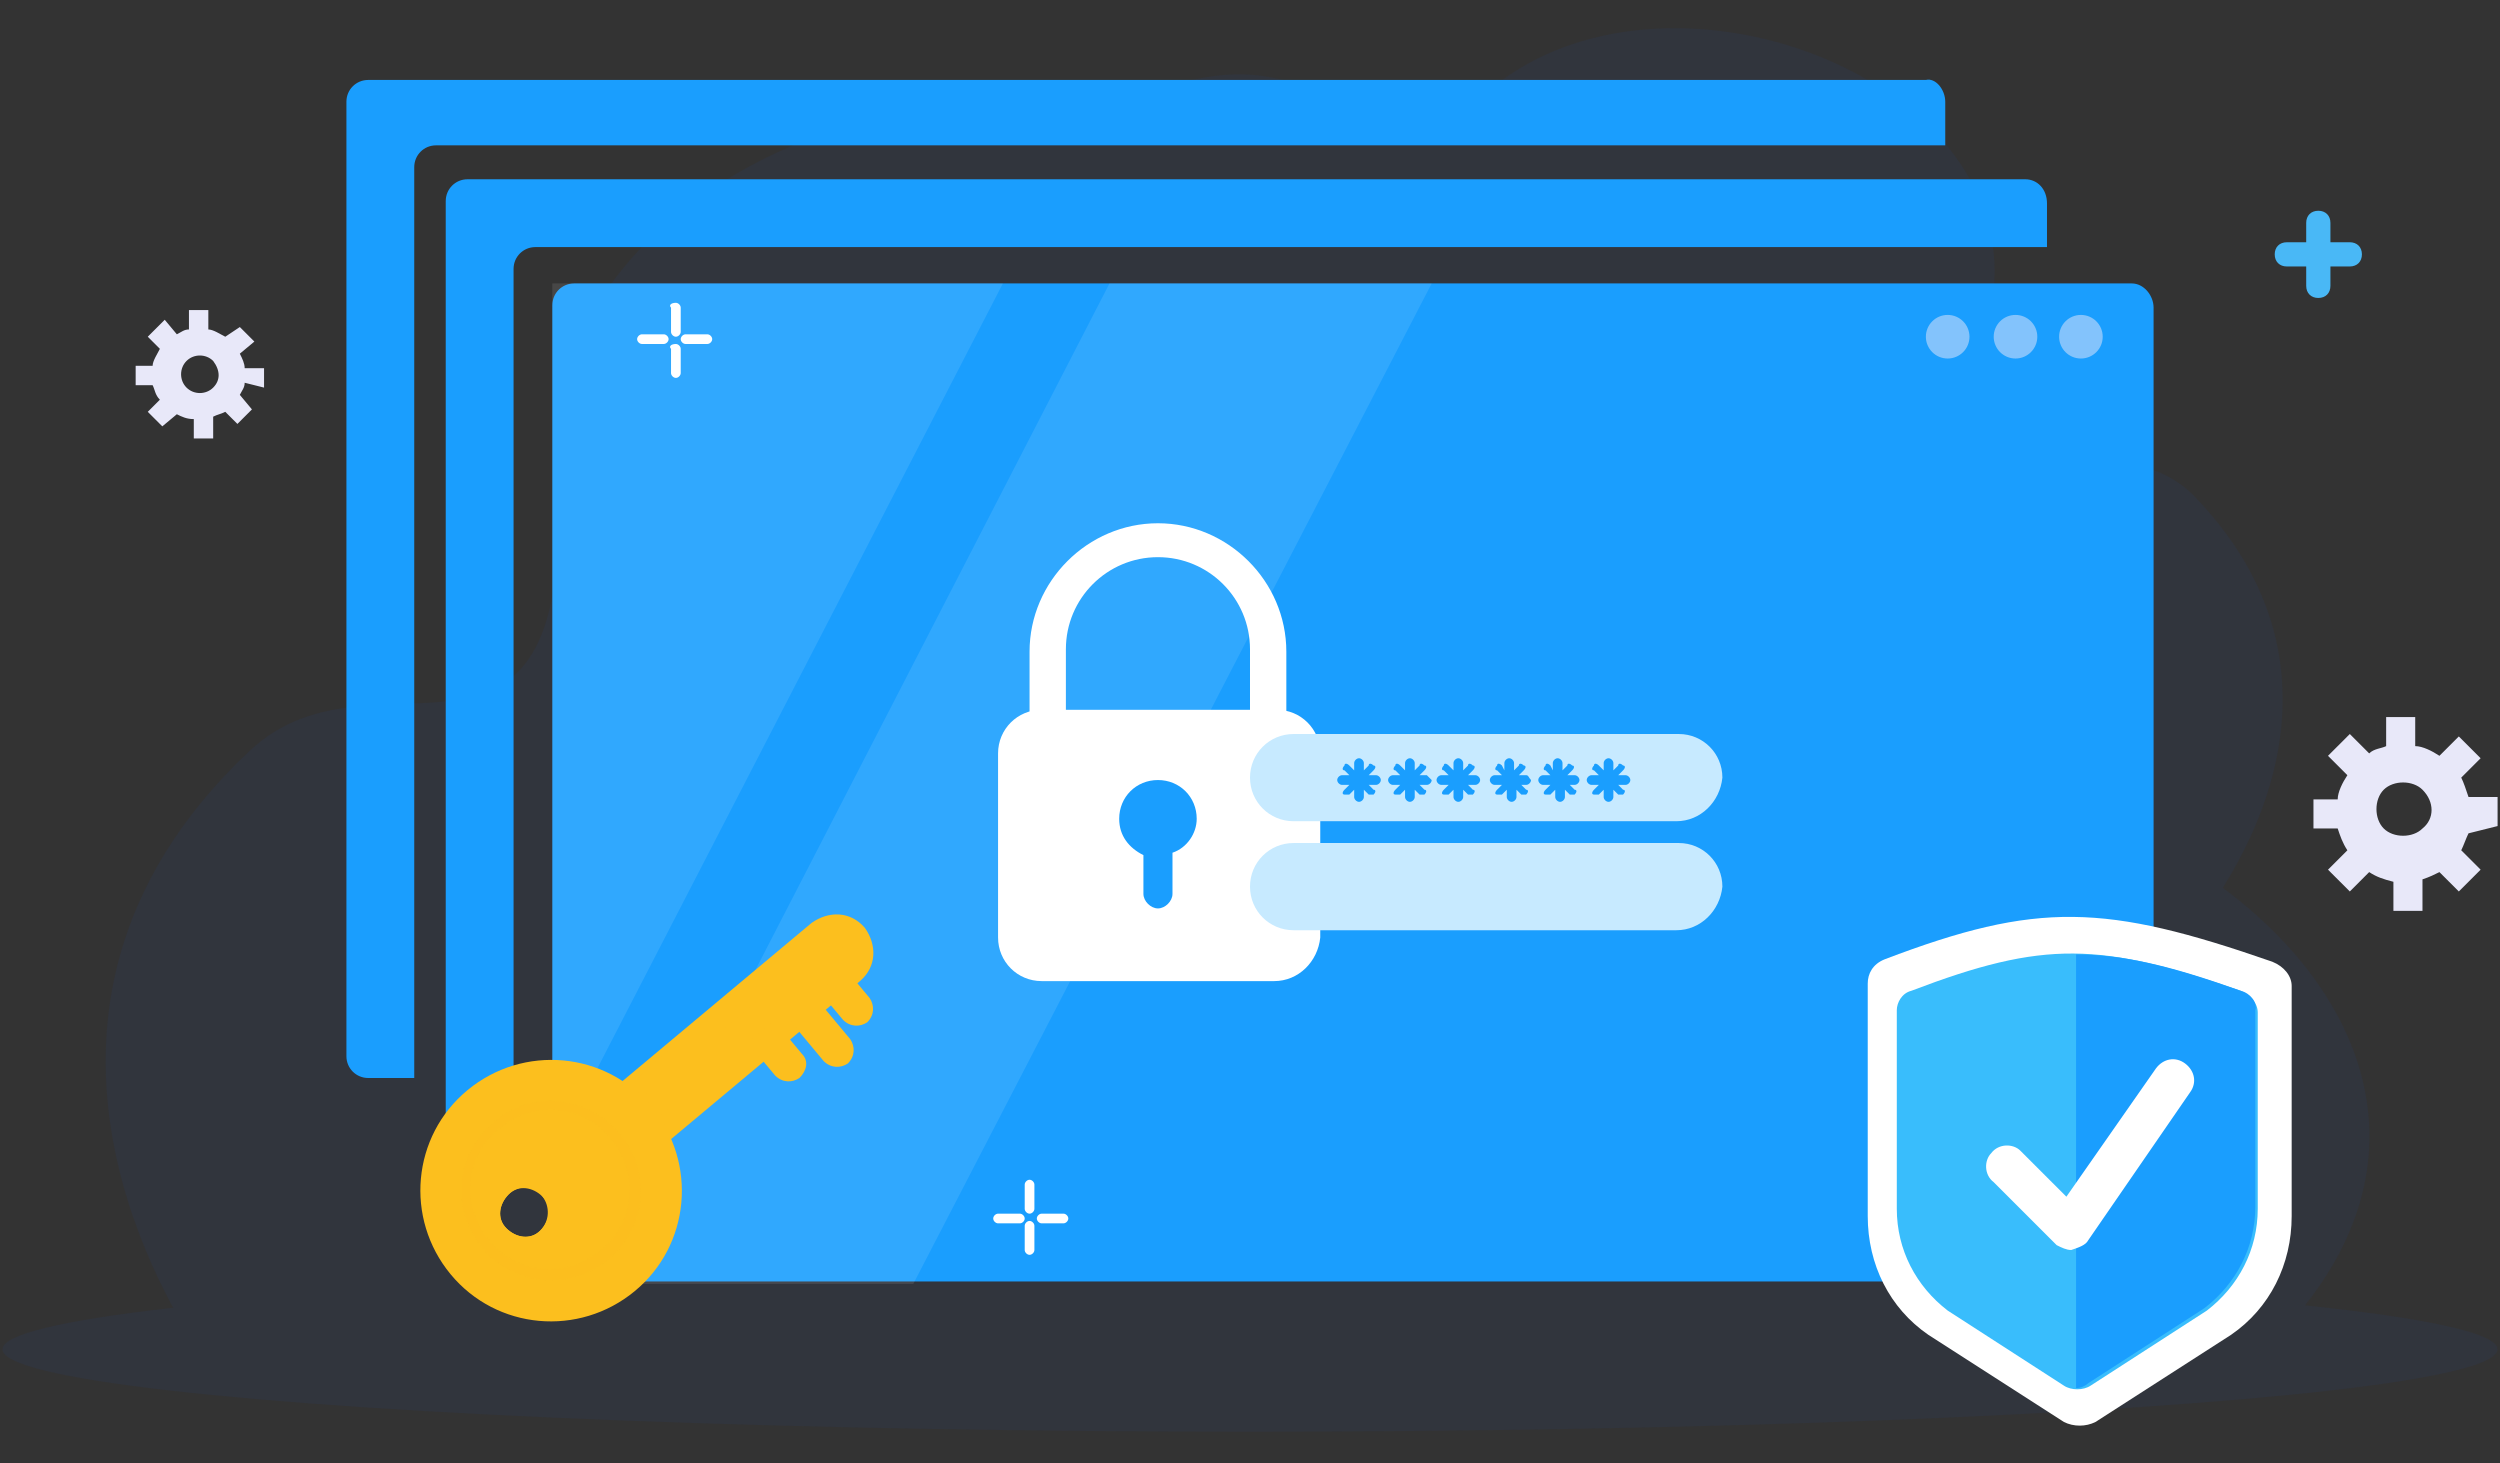 <?xml version="1.0" encoding="utf-8"?>
<!-- Generator: Adobe Illustrator 26.0.1, SVG Export Plug-In . SVG Version: 6.00 Build 0)  -->
<svg version="1.1" id="Layer_1" xmlns="http://www.w3.org/2000/svg" xmlns:xlink="http://www.w3.org/1999/xlink" x="0px" y="0px"
	 viewBox="0 0 103.2 60.4" style="enable-background:new 0 0 103.2 60.4;" xml:space="preserve">
<rect x="0" y="0" width="103.2" height="60.4" fill="#333333" stroke="none"/>
<style type="text/css">
	.st0{opacity:7.000000e-02;}
	.st1{fill:#1047C4;}
	.st2{fill:#1A9EFE;}
	.st3{opacity:0.1;fill:#FFFFFF;enable-background:new    ;}
	.st4{opacity:0.51;fill:#E8E8F9;enable-background:new    ;}
	.st5{fill:#FFFFFF;}
	.st6{fill:#C7EAFF;}
	.st7{fill:#FCBF1E;}
	.st8{opacity:0.5;fill:#FCBF1E;enable-background:new    ;}
	.st9{fill:#49B8F6;}
	.st10{fill:#E8E8F9;}
	.st11{fill:#39BDFC;}
</style>
<g>
	<g id="bg" class="st0">
		<ellipse class="st1" cx="51.6" cy="55.7" rx="51.5" ry="3.4"/>
		<path class="st1" d="M7.8,55.2c0-0.4-9.2-13.2,2.5-24.2c5.3-5,13.6,3.3,12.7-11.9C22.3,6,43.9-0.9,54,8.4
			c8.2,7.5,8.7-4.6,21.5,1.6s3.7,21.3,8.9,23C95,36.2,102.8,46.1,94,55.2H7.8z"/>
		<path class="st1" d="M91.5,37.1c0-0.3,6.7-8.7-0.9-16.6c-3.5-3.6-9.4,1.8-8.3-8.5c0.9-8.9-13.6-14.3-20.8-8.3
			c-5.8,4.9-5.8-3.4-14.7,0.4S43.6,18.5,40,19.5c-7.2,1.9-12.8,8.4-7.2,14.8L91.5,37.1z"/>
	</g>
	<path class="st2" d="M84.5,8.4v1.8H22.1c-0.5,0-0.9,0.4-0.9,0.9v37.6h-1.9c-0.5,0-0.9-0.4-0.9-0.9V8.3c0-0.5,0.4-0.9,0.9-0.9h64.3
		C84.1,7.4,84.5,7.8,84.5,8.4z"/>
	<path class="st2" d="M80.3,4.2V6H18c-0.5,0-0.9,0.4-0.9,0.9v37.6h-1.9c-0.5,0-0.9-0.4-0.9-0.9V4.2c0-0.5,0.4-0.9,0.9-0.9h64.3
		C79.9,3.2,80.3,3.7,80.3,4.2z"/>
	<path class="st2" d="M88,11.7H23.7c-0.5,0-0.9,0.4-0.9,0.9V52c0,0.5,0.4,0.9,0.9,0.9H88c0.5,0,0.9-0.4,0.9-0.9V12.7
		C88.9,12.2,88.5,11.7,88,11.7z"/>
	<path id="fade" class="st3" d="M22.8,11.7v36l18.6-36C41.4,11.7,22.8,11.7,22.8,11.7z M45.8,11.7L24.5,53h13.2l21.4-41.3H45.8z"/>
	<g id="controller">
		<circle class="st4" cx="80.4" cy="13.9" r="0.9"/>
		<circle class="st4" cx="83.2" cy="13.9" r="0.9"/>
		<circle class="st4" cx="85.9" cy="13.9" r="0.9"/>
	</g>
	<g id="XMLID_00000119809188221283200040000000402658516248928908_">
		<g id="XMLID_00000180339842150652879140000016000502548915319727_">
			<path id="XMLID_00000010996104151136746280000017248758878895095690_" class="st5" d="M52.6,40.5H43c-1,0-1.8-0.8-1.8-1.8v-7.6
				c0-1,0.8-1.8,1.8-1.8h9.7c1,0,1.8,0.8,1.8,1.8v7.6C54.4,39.7,53.6,40.5,52.6,40.5z"/>
			<path id="XMLID_00000042004179133223771320000018276733242821549751_" class="st5" d="M53.1,31.4H42.5v-4.5
				c0-2.9,2.4-5.3,5.3-5.3c2.9,0,5.3,2.4,5.3,5.3V31.4z M44,29.8h7.6v-3c0-2.1-1.7-3.8-3.8-3.8S44,24.7,44,26.8V29.8z"/>
			<path id="XMLID_00000047748421926654971930000016771307128213838750_" class="st2" d="M49.4,33.8c0-0.9-0.7-1.6-1.6-1.6
				s-1.6,0.7-1.6,1.6c0,0.7,0.4,1.2,1,1.5v1.6c0,0.3,0.3,0.6,0.6,0.6s0.6-0.3,0.6-0.6v-1.7C49,35,49.4,34.4,49.4,33.8z"/>
		</g>
		<g id="XMLID_00000155857658108768232030000003248493401907683747_">
			<path id="XMLID_00000093876258910100606370000012065318672854960268_" class="st6" d="M69.2,33.9H53.4c-1,0-1.8-0.8-1.8-1.8l0,0
				c0-1,0.8-1.8,1.8-1.8h15.9c1,0,1.8,0.8,1.8,1.8l0,0C71,33.1,70.2,33.9,69.2,33.9z"/>
			<path id="XMLID_00000164487364452309667520000014771666546603696304_" class="st6" d="M69.2,38.4H53.4c-1,0-1.8-0.8-1.8-1.8l0,0
				c0-1,0.8-1.8,1.8-1.8h15.9c1,0,1.8,0.8,1.8,1.8l0,0C71,37.6,70.2,38.4,69.2,38.4z"/>
			<g id="XMLID_00000145048124013116931670000009566603118946009733_">
				<path id="XMLID_00000021087994670582349320000004171662710617497529_" class="st2" d="M56.8,32h-0.3l0.2-0.2
					c0.1-0.1,0.1-0.2,0-0.2c-0.1-0.1-0.2-0.1-0.2,0l-0.2,0.2v-0.3c0-0.1-0.1-0.2-0.2-0.2c-0.1,0-0.2,0.1-0.2,0.2v0.3l-0.2-0.2
					c-0.1-0.1-0.2-0.1-0.2,0c-0.1,0.1-0.1,0.2,0,0.2l0.2,0.2h-0.3c-0.1,0-0.2,0.1-0.2,0.2c0,0.1,0.1,0.2,0.2,0.2h0.3l-0.2,0.2
					c-0.1,0.1-0.1,0.2,0,0.2h0.1h0.1l0.2-0.2v0.3c0,0.1,0.1,0.2,0.2,0.2c0.1,0,0.2-0.1,0.2-0.2v-0.3l0.2,0.2h0.1h0.1
					c0.1-0.1,0.1-0.2,0-0.2l-0.2-0.2h0.3c0.1,0,0.2-0.1,0.2-0.2C57,32.1,56.9,32,56.8,32z"/>
				<path id="XMLID_00000113319137916824730520000008743173366901226938_" class="st2" d="M58.9,32h-0.3l0.2-0.2
					c0.1-0.1,0.1-0.2,0-0.2c-0.1-0.1-0.2-0.1-0.2,0l-0.2,0.2v-0.3c0-0.1-0.1-0.2-0.2-0.2c-0.1,0-0.2,0.1-0.2,0.2v0.3l-0.2-0.2
					c-0.1-0.1-0.2-0.1-0.2,0c-0.1,0.1-0.1,0.2,0,0.2l0.2,0.2h-0.3c-0.1,0-0.2,0.1-0.2,0.2c0,0.1,0.1,0.2,0.2,0.2h0.3l-0.2,0.2
					c-0.1,0.1-0.1,0.2,0,0.2h0.1h0.1l0.2-0.2v0.3c0,0.1,0.1,0.2,0.2,0.2c0.1,0,0.2-0.1,0.2-0.2v-0.3l0.2,0.2h0.1h0.1
					c0.1-0.1,0.1-0.2,0-0.2l-0.2-0.2h0.3c0.1,0,0.2-0.1,0.2-0.2C59,32.1,58.9,32,58.9,32z"/>
				<path id="XMLID_00000178915308547638482670000002890930821961717687_" class="st2" d="M60.9,32h-0.3l0.2-0.2
					c0.1-0.1,0.1-0.2,0-0.2c-0.1-0.1-0.2-0.1-0.2,0l-0.2,0.2v-0.3c0-0.1-0.1-0.2-0.2-0.2c-0.1,0-0.2,0.1-0.2,0.2v0.3l-0.2-0.2
					c-0.1-0.1-0.2-0.1-0.2,0c-0.1,0.1-0.1,0.2,0,0.2l0.2,0.2h-0.3c-0.1,0-0.2,0.1-0.2,0.2c0,0.1,0.1,0.2,0.2,0.2h0.3l-0.2,0.2
					c-0.1,0.1-0.1,0.2,0,0.2h0.1h0.1l0.2-0.2v0.3c0,0.1,0.1,0.2,0.2,0.2c0.1,0,0.2-0.1,0.2-0.2v-0.3l0.2,0.2h0.1h0.1
					c0.1-0.1,0.1-0.2,0-0.2l-0.2-0.2h0.3c0.1,0,0.2-0.1,0.2-0.2C61.1,32.1,61,32,60.9,32z"/>
				<path id="XMLID_00000103969592203486864420000017523227163708104364_" class="st2" d="M63,32h-0.3l0.2-0.2
					c0.1-0.1,0.1-0.2,0-0.2c-0.1-0.1-0.2-0.1-0.2,0l-0.2,0.2v-0.3c0-0.1-0.1-0.2-0.2-0.2c-0.1,0-0.2,0.1-0.2,0.2v0.3L62,31.6
					c-0.1-0.1-0.2-0.1-0.2,0c-0.1,0.1-0.1,0.2,0,0.2L62,32h-0.3c-0.1,0-0.2,0.1-0.2,0.2c0,0.1,0.1,0.2,0.2,0.2H62l-0.2,0.2
					c-0.1,0.1-0.1,0.2,0,0.2h0.1H62l0.2-0.2v0.3c0,0.1,0.1,0.2,0.2,0.2c0.1,0,0.2-0.1,0.2-0.2v-0.3l0.2,0.2h0.1H63
					c0.1-0.1,0.1-0.2,0-0.2l-0.2-0.2H63c0.1,0,0.2-0.1,0.2-0.2C63.1,32.1,63.1,32,63,32z"/>
				<path id="XMLID_00000134220305866181580310000009605649581613713050_" class="st2" d="M65,32h-0.3l0.2-0.2
					c0.1-0.1,0.1-0.2,0-0.2c-0.1-0.1-0.2-0.1-0.2,0l-0.2,0.2v-0.3c0-0.1-0.1-0.2-0.2-0.2s-0.2,0.1-0.2,0.2v0.3L64,31.6
					c-0.1-0.1-0.2-0.1-0.2,0c-0.1,0.1-0.1,0.2,0,0.2L64,32h-0.3c-0.1,0-0.2,0.1-0.2,0.2c0,0.1,0.1,0.2,0.2,0.2H64l-0.2,0.2
					c-0.1,0.1-0.1,0.2,0,0.2h0.1H64l0.2-0.2v0.3c0,0.1,0.1,0.2,0.2,0.2s0.2-0.1,0.2-0.2v-0.3l0.2,0.2h0.1H65c0.1-0.1,0.1-0.2,0-0.2
					l-0.2-0.2H65c0.1,0,0.2-0.1,0.2-0.2S65.1,32,65,32z"/>
				<path id="XMLID_00000084498947720087362060000003408044416954497184_" class="st2" d="M67.1,32h-0.3l0.2-0.2
					c0.1-0.1,0.1-0.2,0-0.2c-0.1-0.1-0.2-0.1-0.2,0l-0.2,0.2v-0.3c0-0.1-0.1-0.2-0.2-0.2s-0.2,0.1-0.2,0.2v0.3L66,31.6
					c-0.1-0.1-0.2-0.1-0.2,0c-0.1,0.1-0.1,0.2,0,0.2L66,32h-0.3c-0.1,0-0.2,0.1-0.2,0.2c0,0.1,0.1,0.2,0.2,0.2H66l-0.2,0.2
					c-0.1,0.1-0.1,0.2,0,0.2h0.1H66l0.2-0.2v0.3c0,0.1,0.1,0.2,0.2,0.2s0.2-0.1,0.2-0.2v-0.3l0.2,0.2h0.1H67c0.1-0.1,0.1-0.2,0-0.2
					l-0.2-0.2h0.3c0.1,0,0.2-0.1,0.2-0.2C67.3,32.1,67.2,32,67.1,32z"/>
			</g>
		</g>
	</g>
	<g id="XMLID_00000140718913450284248170000010066613127202982039_">
		<path id="XMLID_00000065763474376711707970000005226649681430803115_" class="st7" d="M35.5,40.5l-11,9.2l-2-2.4l11-9.2
			c0.7-0.5,1.6-0.5,2.2,0.2l0,0C36.2,39,36.2,39.9,35.5,40.5z"/>
		<path id="XMLID_00000183949395521588821850000000155509069112389000_" class="st7" d="M34.7,39.8l-10.9,9.1l-0.7-0.8L34,39
			c0.2-0.2,0.6-0.2,0.8,0.1l0,0C35,39.3,35,39.6,34.7,39.8z"/>
		<path id="XMLID_00000086664701224935476300000009241729726260343480_" class="st7" d="M19.3,45c-2.3,1.9-2.6,5.3-0.7,7.6
			c1.9,2.3,5.3,2.6,7.6,0.7s2.6-5.3,0.7-7.6S21.6,43.1,19.3,45z M22.4,49.4c0.3,0.4,0.3,1-0.1,1.4s-1,0.3-1.4-0.1s-0.3-1,0.1-1.4
			S22.1,48.9,22.4,49.4z"/>
		<path id="XMLID_00000167386159403714870870000010340496048753355939_" class="st7" d="M20.4,46.3c-1.6,1.3-1.8,3.6-0.5,5.2
			s3.6,1.8,5.2,0.5c1.6-1.3,1.8-3.6,0.5-5.2C24.2,45.2,21.9,45,20.4,46.3z M22.3,50.8c-0.4,0.4-1,0.3-1.4-0.1s-0.3-1,0.1-1.4
			s1-0.3,1.4,0.1S22.7,50.4,22.3,50.8z"/>
		<path id="XMLID_00000163041245699077377240000010635392128207953572_" class="st8" d="M20.4,46.3c-1.6,1.3-1.8,3.6-0.5,5.2
			s3.6,1.8,5.2,0.5c1.6-1.3,1.8-3.6,0.5-5.2C24.2,45.2,21.9,45,20.4,46.3z M24.8,51.6c-1.4,1.2-3.5,1-4.6-0.4
			c-1.2-1.4-1-3.5,0.4-4.6c1.4-1.2,3.5-1,4.6,0.4C26.4,48.4,26.2,50.5,24.8,51.6z"/>
		<path id="XMLID_00000103264159181408584250000017341390993221438120_" class="st7" d="M33,44.5L33,44.5c-0.3,0.2-0.7,0.2-1-0.1
			l-1-1.2l1.1-0.9l1,1.2C33.4,43.8,33.3,44.2,33,44.5z"/>
		<path id="XMLID_00000170997806076034011000000015820220737122832521_" class="st7" d="M35.8,42.2L35.8,42.2
			c-0.3,0.2-0.7,0.2-1-0.1l-1-1.2l1.1-0.9l1,1.2C36.1,41.5,36.1,41.9,35.8,42.2z"/>
		<path id="XMLID_00000023996298048472265190000001777834939213439402_" class="st7" d="M35,43.9L35,43.9c-0.3,0.2-0.7,0.2-1-0.1
			L32.5,42l1.1-0.9l1.5,1.8C35.3,43.2,35.3,43.6,35,43.9z"/>
		<path id="XMLID_00000096038282032250193050000012057070176559907492_" class="st7" d="M26.8,44.6l-0.1,0.1c-0.1,0.1-0.2,0.1-0.3,0
			l0,0c-0.1-0.1-0.1-0.2,0-0.3l0.1-0.1c0.1-0.1,0.2-0.1,0.3,0l0,0C26.9,44.3,26.9,44.5,26.8,44.6z"/>
		<path id="XMLID_00000134929341688058228820000015973730763482570390_" class="st7" d="M28.3,43.3l-1.2,1c-0.1,0.1-0.2,0.1-0.3,0
			l0,0c-0.1-0.1-0.1-0.2,0-0.3l1.2-1c0.1-0.1,0.2-0.1,0.3,0l0,0C28.4,43.1,28.4,43.2,28.3,43.3z"/>
	</g>
	<path class="st9" d="M97,10h-0.8V9.2c0-0.3-0.2-0.5-0.5-0.5l0,0c-0.3,0-0.5,0.2-0.5,0.5V10h-0.8c-0.3,0-0.5,0.2-0.5,0.5l0,0
		c0,0.3,0.2,0.5,0.5,0.5h0.8v0.8c0,0.3,0.2,0.5,0.5,0.5l0,0c0.3,0,0.5-0.2,0.5-0.5V11H97c0.3,0,0.5-0.2,0.5-0.5l0,0
		C97.5,10.2,97.3,10,97,10z"/>
	<g id="shape_00000137111598828081224750000006782479070403542458_">
		<g>
			<g>
				<g>
					<path class="st5" d="M42.5,50.4c0.1,0,0.2,0.1,0.2,0.2v1c0,0.1-0.1,0.2-0.2,0.2s-0.2-0.1-0.2-0.2v-1
						C42.3,50.5,42.4,50.4,42.5,50.4z"/>
				</g>
			</g>
			<g>
				<g>
					<path class="st5" d="M42.5,48.7c0.1,0,0.2,0.1,0.2,0.2v1c0,0.1-0.1,0.2-0.2,0.2s-0.2-0.1-0.2-0.2v-1
						C42.3,48.8,42.4,48.7,42.5,48.7z"/>
				</g>
			</g>
		</g>
		<g>
			<g>
				<g>
					<path class="st5" d="M41.2,50.1h0.9c0.1,0,0.2,0.1,0.2,0.2s-0.1,0.2-0.2,0.2h-0.9c-0.1,0-0.2-0.1-0.2-0.2
						C41,50.2,41.1,50.1,41.2,50.1z"/>
				</g>
			</g>
			<g>
				<g>
					<path class="st5" d="M43,50.1h0.9c0.1,0,0.2,0.1,0.2,0.2s-0.1,0.2-0.2,0.2H43c-0.1,0-0.2-0.1-0.2-0.2
						C42.8,50.2,42.9,50.1,43,50.1z"/>
				</g>
			</g>
		</g>
	</g>
	<g id="shape">
		<g>
			<g>
				<path class="st5" d="M27.9,14.2c0.1,0,0.2,0.1,0.2,0.2v1c0,0.1-0.1,0.2-0.2,0.2s-0.2-0.1-0.2-0.2v-1
					C27.6,14.3,27.7,14.2,27.9,14.2z"/>
			</g>
			<g>
				<path class="st5" d="M27.9,12.5c0.1,0,0.2,0.1,0.2,0.2v1c0,0.1-0.1,0.2-0.2,0.2s-0.2-0.1-0.2-0.2v-1
					C27.6,12.6,27.7,12.5,27.9,12.5z"/>
			</g>
		</g>
		<g>
			<g>
				<path class="st5" d="M26.5,13.8h0.9c0.1,0,0.2,0.1,0.2,0.2c0,0.1-0.1,0.2-0.2,0.2h-0.9c-0.1,0-0.2-0.1-0.2-0.2
					S26.4,13.8,26.5,13.8z"/>
			</g>
			<g>
				<path class="st5" d="M28.3,13.8h0.9c0.1,0,0.2,0.1,0.2,0.2c0,0.1-0.1,0.2-0.2,0.2h-0.9c-0.1,0-0.2-0.1-0.2-0.2
					C28.1,13.9,28.2,13.8,28.3,13.8z"/>
			</g>
		</g>
	</g>
	<path class="st10" d="M103.1,34.1v-1.2h-1.2c-0.1-0.3-0.2-0.6-0.3-0.8l0.8-0.8l-0.9-0.9l-0.8,0.8c-0.3-0.2-0.7-0.4-1-0.4v-1.2h-1.2
		v1.2c-0.2,0.1-0.5,0.1-0.7,0.3L97,30.3l-0.9,0.9l0.8,0.8c-0.2,0.3-0.4,0.7-0.4,1h-1v1.2h1c0.1,0.3,0.2,0.6,0.4,0.9l-0.8,0.8
		l0.9,0.9l0.8-0.8c0.3,0.2,0.6,0.3,1,0.4v1.2h1.2v-1.3c0.3-0.1,0.5-0.2,0.7-0.3l0.8,0.8l0.9-0.9l-0.8-0.8c0.1-0.2,0.2-0.5,0.3-0.7
		L103.1,34.1z M100,34.2c-0.4,0.4-1.2,0.4-1.6,0s-0.4-1.2,0-1.6c0.4-0.4,1.2-0.4,1.6,0C100.5,33.1,100.5,33.8,100,34.2z"/>
	<path class="st10" d="M10.9,16v-0.8h-0.8c0-0.2-0.1-0.4-0.2-0.6l0.6-0.5l-0.6-0.6l-0.6,0.4c-0.2-0.1-0.5-0.3-0.7-0.3v-0.8H7.8v0.8
		c-0.2,0-0.3,0.1-0.5,0.2l-0.5-0.6l-0.7,0.7l0.5,0.5c-0.1,0.2-0.3,0.5-0.3,0.7H5.6v0.8h0.7c0.1,0.2,0.1,0.4,0.3,0.6L6.1,17l0.6,0.6
		l0.6-0.5c0.2,0.1,0.4,0.2,0.7,0.2v0.8h0.8v-0.9C9,17.1,9.1,17.1,9.3,17l0.5,0.5l0.6-0.6l-0.5-0.6c0.1-0.2,0.2-0.3,0.2-0.5L10.9,16z
		 M8.8,16c-0.3,0.3-0.8,0.3-1.1,0c-0.3-0.3-0.3-0.8,0-1.1c0.3-0.3,0.8-0.3,1.1,0C9.1,15.3,9.1,15.7,8.8,16z"/>
	<g>
		<path class="st5" d="M77.8,39.6c-0.5,0.2-0.7,0.6-0.7,1v9.6c0,2,0.9,3.8,2.5,4.9l5.6,3.6c0.4,0.2,0.9,0.2,1.3,0l5.6-3.6
			c1.6-1.1,2.5-2.9,2.5-4.9v-9.5c0-0.4-0.3-0.8-0.8-1C86.9,37.3,84.1,37.2,77.8,39.6L77.8,39.6z"/>
		<path class="st11" d="M78.9,40.9c-0.4,0.1-0.6,0.5-0.6,0.8v8.2c0,1.7,0.8,3.2,2.1,4.2l4.8,3.1c0.3,0.2,0.8,0.2,1.1,0l4.8-3.1
			c1.3-1,2.1-2.5,2.1-4.2v-8.1c0-0.4-0.3-0.7-0.7-0.9C86.7,38.9,84.4,38.8,78.9,40.9L78.9,40.9z"/>
		<path class="st2" d="M92.5,40.9c-2.8-1-4.8-1.5-6.8-1.5v17.9c0.2,0,0.4-0.1,0.5-0.2L91,54c1.3-1,2.1-2.5,2.1-4.2v-8.1
			C93.2,41.4,92.9,41,92.5,40.9L92.5,40.9z"/>
	</g>
	<path id="check" class="st5" d="M85.5,51.6c-0.2,0-0.4-0.1-0.6-0.2l-2.6-2.6c-0.4-0.3-0.4-0.9-0.1-1.2c0.3-0.4,0.9-0.4,1.2-0.1
		l1.9,1.9l3.7-5.3c0.3-0.4,0.8-0.5,1.2-0.2c0.4,0.3,0.5,0.8,0.2,1.2l-4.2,6.1C86.1,51.4,85.8,51.5,85.5,51.6
		C85.5,51.6,85.5,51.6,85.5,51.6z"/>
</g>
</svg>
